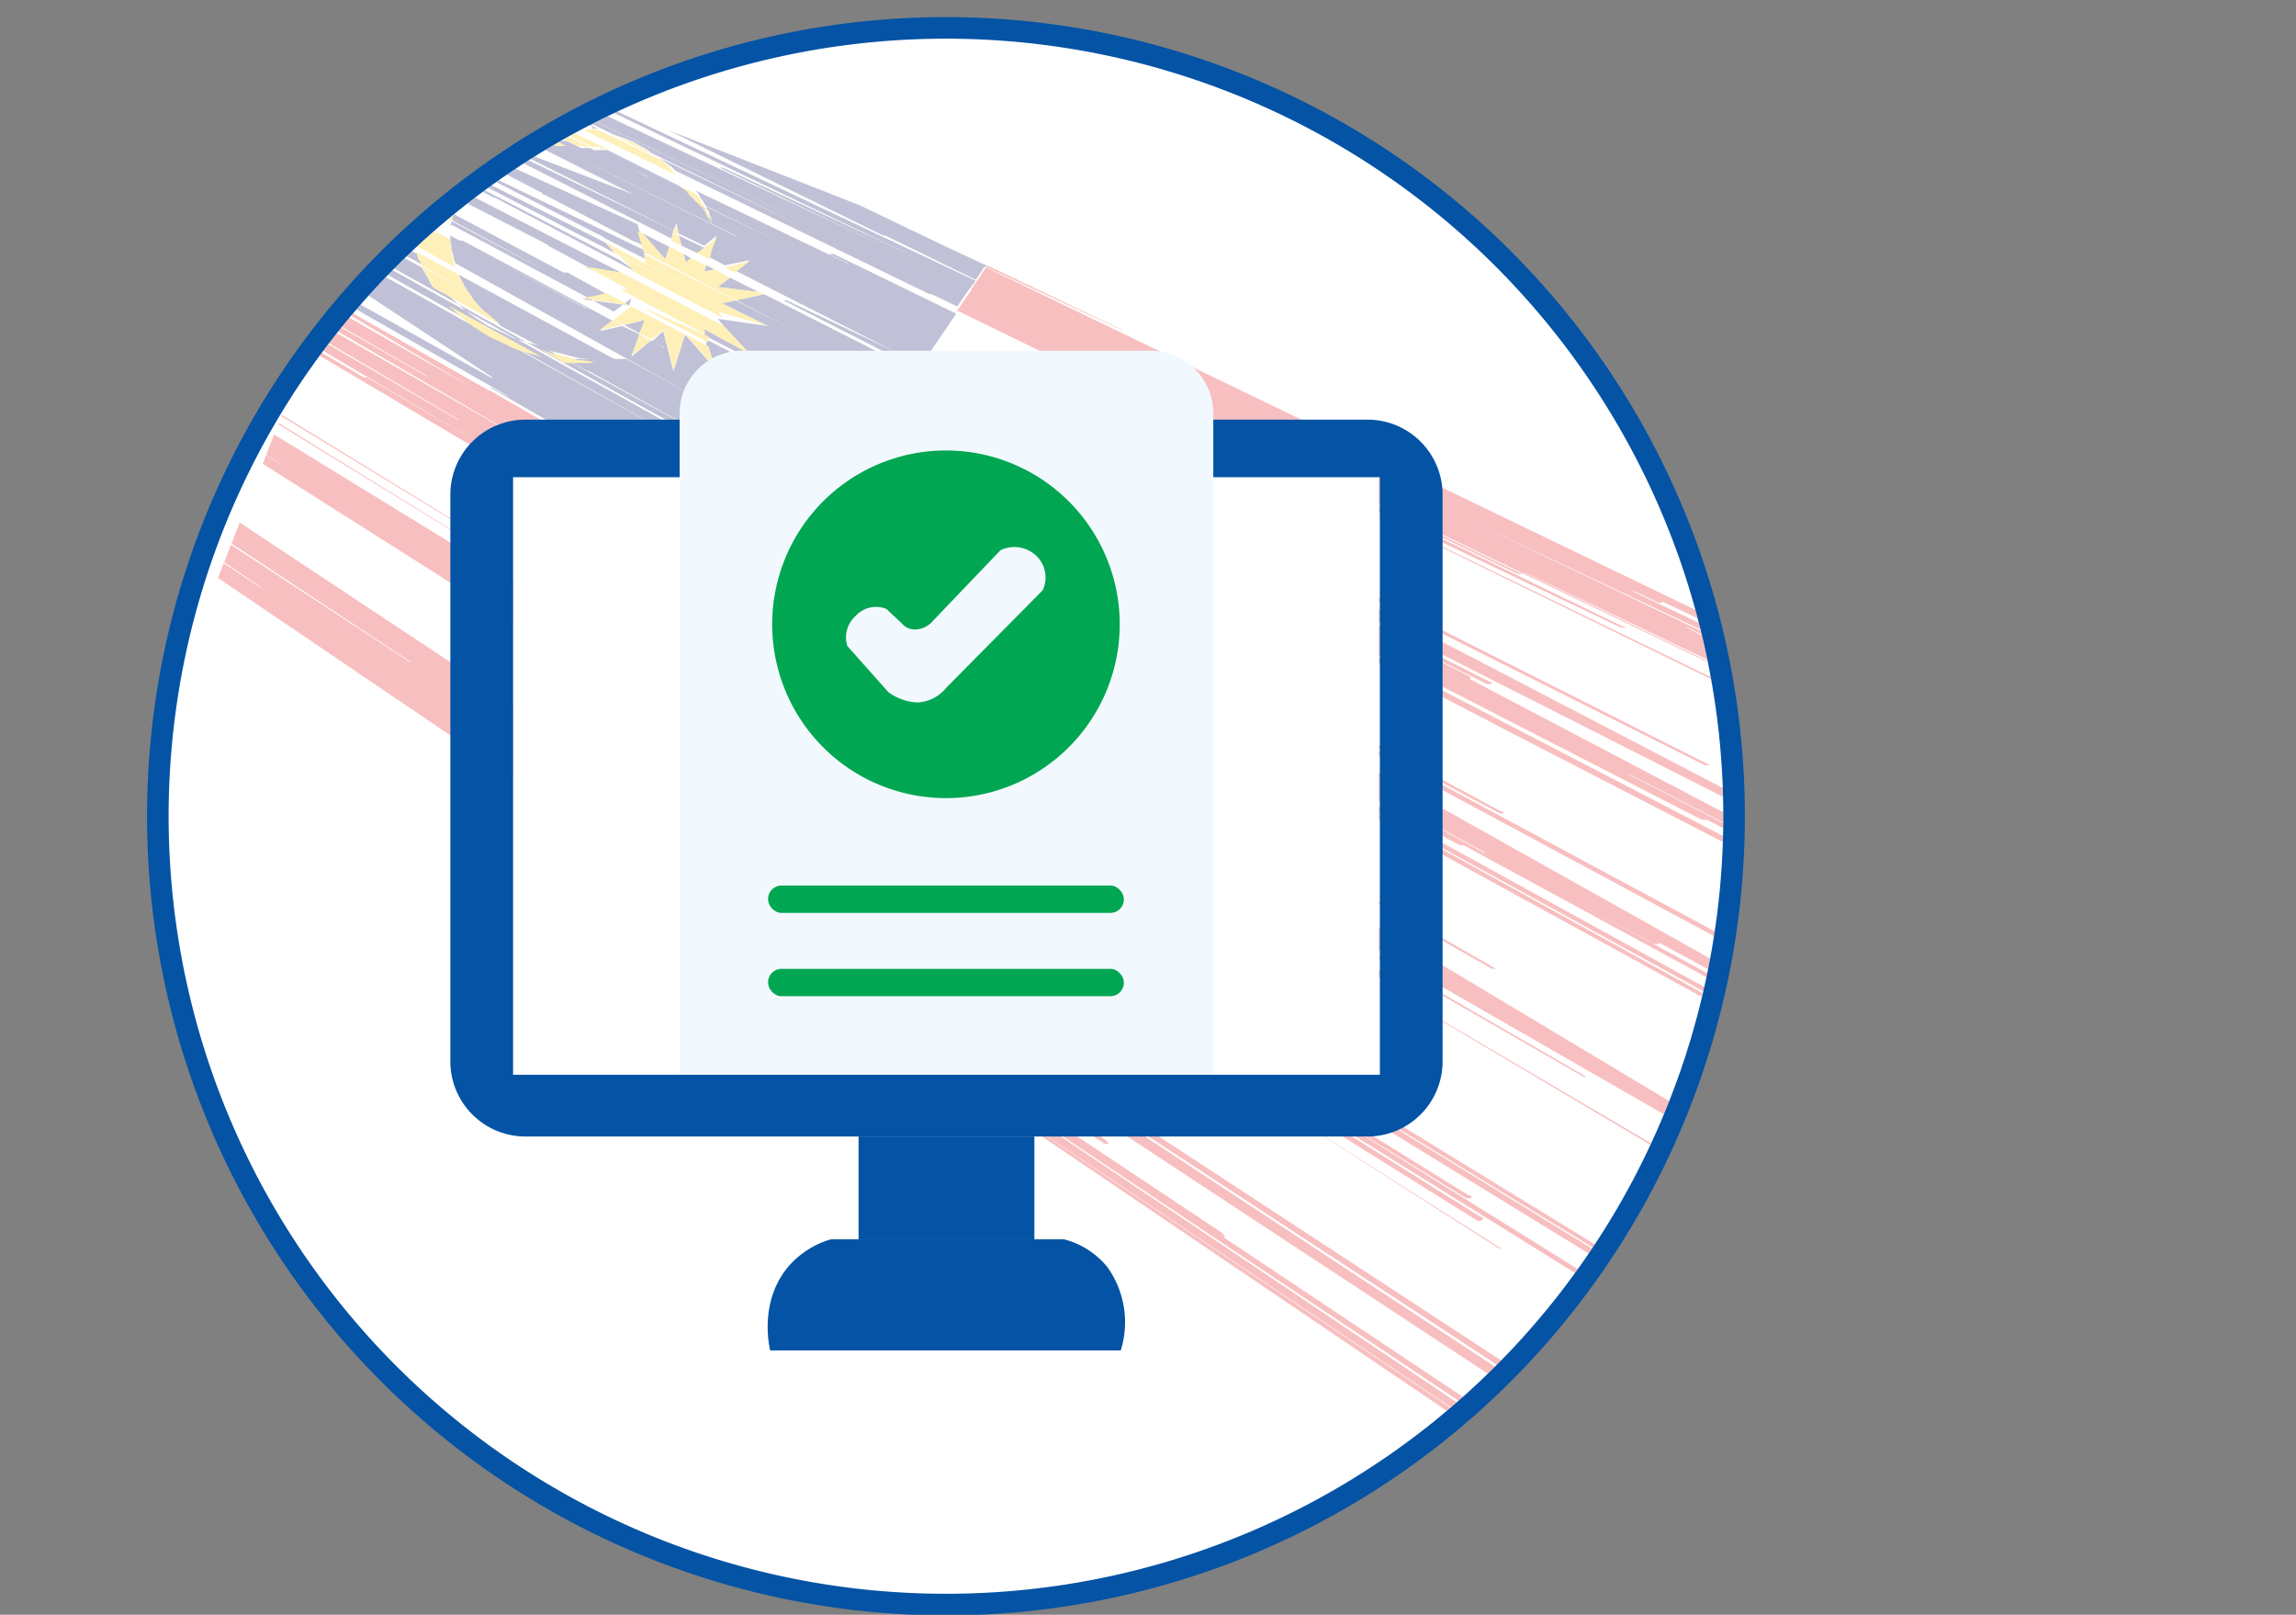<svg id="Layer_1" data-name="Layer 1" xmlns="http://www.w3.org/2000/svg" xmlns:xlink="http://www.w3.org/1999/xlink" viewBox="0 0 223.3 157"><rect x="0" y="0" width="223.3" height="157" fill="#808080" stroke="none"/><defs><style>.cls-1{fill:none;}.cls-2{fill:#0453a5;}.cls-3{fill:#fff;}.cls-4{opacity:0.29;}.cls-5{clip-path:url(#clip-path);}.cls-6{clip-path:url(#clip-path-2);}.cls-7{fill:#e82327;}.cls-8{fill:#272870;}.cls-9{fill:#fbca0c;}.cls-10{fill:#f1f9fe;}.cls-11{fill:#00a651;}</style><clipPath id="clip-path" transform="translate(-183.1 -313)"><path class="cls-1" d="M350.7,392.3a75.6,75.6,0,0,1-142.9,34.5h0a75.6,75.6,0,1,1,142.9-34.5Z"/></clipPath><clipPath id="clip-path-2" transform="translate(-183.1 -313)"><rect class="cls-1" x="191.2" y="350.8" width="213.7" height="142.49" transform="translate(174.9 -79.8) rotate(21.4)"/></clipPath></defs><title>eregestration</title><path class="cls-2" d="M352.8,392.3a77.7,77.7,0,0,1-146.9,35.4h0a77.7,77.7,0,1,1,146.9-35.4Z" transform="translate(-183.1 -313)"/><path class="cls-3" d="M350.7,392.3a75.6,75.6,0,0,1-142.9,34.5h0a75.6,75.6,0,1,1,142.9-34.5Z" transform="translate(-183.1 -313)"/><g class="cls-4"><g class="cls-5"><g class="cls-6"><path class="cls-7" d="M292,345c.1,0,.1,0,.1.1h.2l-13.2-6.3v.2Z" transform="translate(-183.1 -313)"/><path class="cls-7" d="M351.3,380.1h0a.1.1,0,0,1-.1-.1H351l-2.1-1,28,13.5h.5c0-.1-.1-.1-.1-.2a.1.1,0,0,1-.1-.1H377l-92.6-45L340.7,374h.4c.1,0,.1,0,0-.1h-.2l-57.5-27.9h0l47.3,22.8h.5a.1.1,0,0,1-.1-.1h-.2l-40.7-19.6h.1l91.2,43.8h.2a.1.1,0,0,0,.2,0h-.2l-26.9-12.9h0a.1.1,0,0,0,.1-.1h-.3l-23.2-11.2h.1l62.1,29.7h.5a.1.1,0,0,0-.1-.1h-.2L347.1,374h.1l23,11h.4c0-.1,0-.1-.1-.1s0-.1-.1-.1h0l-45-21.5,25.4,12h.3a.1.1,0,0,0,.1-.1h.1l43.2,20.5h.4a.1.1,0,0,1,.1-.1h-.3l-52.8-25.1h.2l2.3,1.1h.3c.1,0,.1,0,.1-.1l52.3,24.8h.2s.1.1.1,0h.2a.1.1,0,0,0-.1-.1h-.1a.1.1,0,0,0-.1-.1h0L279,339l-1,1.5,1.5.7-1.5-.7-.3.4,1.2.6-1.2-.6-.2.4,2.9,1.4h0l-2.9-1.4-1.3,1.9,12.7,6.2h0l62.4,30.5Z" transform="translate(-183.1 -313)"/><path class="cls-3" d="M406.4,413.5a.1.1,0,0,0-.1-.1c0-.1-.1-.1-.1-.2H406L292.7,356.5h.1l46.1,22.9h.4l63.3,31.4h.5v-.2h-.2c0-.1-.1-.1-.2-.1l-8.8-4.4h.1a.1.1,0,0,1,.1-.1h0c0-.1-.1-.1-.1-.2h-.3l-69.4-34.4h0a.1.1,0,0,1-.1-.1h-.1l-27.8-13.8h0l27,13.3h.3a.1.1,0,0,0-.1-.1h0l-4.3-2.1h0l10.4,5.2h.4c-.1,0-.1,0-.1-.1l70,34.4h.6c0-.1-.1-.1-.1-.2h-.3l-69.8-34.3h0l3.7,1.8h.2l-6.1-3h.1l44.6,21.7h.5v-.2h-.1a.1.1,0,0,0-.1-.1H373l-21.7-10.6h0l-62.4-30.5h.1l-12.9-6.3-3,4.6,76.3,38.5h0a.1.1,0,0,1-.1-.1h-.2l-35.6-18h0l85.6,42.9h.5c.1,0,.1-.1,0-.1v-.2h-.3L284.2,353l121.7,60.7h.3a.1.1,0,0,0,.1-.1h.1Z" transform="translate(-183.1 -313)"/><path class="cls-7" d="M272.7,348.7l5.4,2.7h0l-5.4-2.7-.3.5,3.4,1.7h0l-3.4-1.7-2.4,3.7,59.4,31L385.8,413h.5a.1.1,0,0,1,.1-.1.1.1,0,0,0-.1-.1v-.2H386L278.2,356.7h0l39,20a.1.1,0,0,0,.1.1h.3a.1.1,0,0,0-.1-.1h-.1l-10.5-5.4,41.7,21.4h.5l14.5,7.4h.5c0-.1,0-.1-.1-.1v-.2h-.1l-22.4-11.5h.1l60.7,31.1h.2a.1.1,0,0,0,.1.1h.2a.1.1,0,0,0-.1-.1v-.2h-.2L326,379h0c.1,0,.1,0,.1-.1h.1a.1.1,0,0,1-.1-.1H326a.1.1,0,0,0-.1-.1l-4.7-2.4h.1l6.4,3.2h.4a.1.1,0,0,0,.1-.1h0a.1.1,0,0,1-.1-.1H328l-17.7-9h.1c-.1,0-.1,0-.1-.1h-.2l-29.4-15,9.9,5h.3l92,46.6c0,.1.1.1.2.1h.2a.1.1,0,0,0,.1-.1h-.1c0-.1,0-.1-.1-.2a.1.1,0,0,1-.1-.1L314.9,371h.2a.1.1,0,0,0-.1-.1h0a.1.1,0,0,1-.1-.1h0l-17-8.6h0l13.6,6.8h.3c0-.1,0-.1-.1-.1h0l-22.6-11.4h.1l59.7,29.9h.5l-76.3-38.5Z" transform="translate(-183.1 -313)"/><path class="cls-3" d="M266.8,357.8l27,14.5h0l94.3,50.2h0a.1.1,0,0,0,.1.1h.3a.1.1,0,0,0,.1-.1h0v-.2h-.3l-70.5-37.7h.1a.1.1,0,0,1-.1-.1h-.2l-24.3-12.9h.1a.1.1,0,0,1-.1-.1h-.1l-12.3-6.5h0l7.2,3.8h.4l41.2,21.8a.1.1,0,0,0,.1.1h.4a.1.1,0,0,1-.1-.1h-.1a.1.1,0,0,0-.1-.1l-40.4-21.5h0a.1.1,0,0,0-.1-.1h-.1l-14.4-7.6h.1l116.9,61.7h.5a.1.1,0,0,1,.1-.1h-.1v-.2H392l-85.9-45.4h0l3.5,1.7a.1.1,0,0,0,.1.1h.2a.1.1,0,0,0,.1-.1h-.2l-13.6-7.1,63.9,33.4c.1,0,.2,0,.2.1h.2a.1.1,0,0,1,.1-.1h0c.1,0,.1,0,0-.1h-.3l-62.6-32.9h0l32.7,17.1h.4a.1.1,0,0,0,.1-.1h0l44.7,23.3h.5c.1-.1.1-.1,0-.1v-.2h-.3l-61.4-32h0a.1.1,0,0,1-.1-.1h0l-34.9-18.2,10.9,5.7c.1,0,.1,0,.1.1h.2a.1.1,0,0,1,.1-.1h-.2l-3-1.6,41.9,21.7-59.4-31Z" transform="translate(-183.1 -313)"/><path class="cls-7" d="M325.4,397.2l22.8,12.5a.1.1,0,0,0,.1.1h.3a.1.1,0,0,1,.1-.1h0c0-.1-.1-.1-.1-.2h-.1a.1.1,0,0,1-.1-.1l-64.5-35.6,68.9,37.8h.1a.1.1,0,0,0,.1.1h.3a.1.1,0,0,1,.1-.1h-.1c0-.1-.1-.1-.1-.2a.1.1,0,0,1-.1-.1l-35.8-19.7h.1c0-.1-.1-.1-.1-.2h-.2l-52-28.6h0l45.4,24.8h.4c0-.1,0-.1.1-.1h0l14.1,7.7h.3a.1.1,0,0,0-.1-.1l-1.1-.6h0l42.5,23.1a.1.1,0,0,0,.1.1h.3a.1.1,0,0,0,.1-.1h0c0-.1,0-.1-.1-.2a.1.1,0,0,0-.1-.1h-.1l-39.3-21.4h-.2l-29.6-16.1,46.2,25h.3a.1.1,0,0,0,.1-.1h.1c0-.1-.1-.1-.1-.2h-.2l-.4-.2,51,27.6h.5l-.2-.2h-.2L265.8,359.3l-2.2,3.5Z" transform="translate(-183.1 -313)"/><path class="cls-7" d="M265.9,359.2l36.5,19.7h.3a.1.1,0,0,0,.1-.1h.1l66.2,35.6h.4a.1.1,0,0,0,.1-.1h0a.1.1,0,0,0-.1-.1h-.1c0-.1-.1-.1-.1-.2h0l-97.1-52.2h0L328.8,392h.1a.1.1,0,0,0,.1.1h.2a.1.1,0,0,0,.1-.1h0a.1.1,0,0,0-.1-.1h-.1l-39.8-21.4h.1l4.1,2.2h.3l-27-14.5Z" transform="translate(-183.1 -313)"/><path class="cls-3" d="M261.2,366.5l14.2,8h.3L344,413h.5l49,27.5c0,.1.1.1.2.1h.3c0-.1,0-.1-.1-.2a.1.1,0,0,0-.1-.1c0-.1-.1-.1-.2-.2L287.5,380h.1l3.2,1.9h.4a.1.1,0,0,0,.1-.1h0a.1.1,0,0,1-.1-.1h-.1l-14.3-8.1h0l1.6.9h.4l20.5,11.4h.3c0-.1,0-.1-.1-.1h0l-25.8-14.4h.1l44.5,24.8h.3a.1.1,0,0,0-.1-.1l-29.2-16.3,56.8,31.4h.5c0-.1,0-.1-.1-.2a.1.1,0,0,0-.1-.1h-.1l-27.7-15.4h-.1l-49.3-27.3,2.6,1.3h.2l53.4,29.4-61.8-34.4Z" transform="translate(-183.1 -313)"/><path class="cls-3" d="M328.6,407.2h0l46.7,26.6h.6v-.2h-.1c0-.1-.1-.1-.1-.2h-.2L271.2,373.7h.1l5.3,3h.5l2.3,1.3h.2l97.7,55.2h.5v-.2h-.1c0-.1,0-.1-.1-.2h-.2L261.1,366.6l-.8,1.4Z" transform="translate(-183.1 -313)"/><path class="cls-7" d="M230.8,351h-.1l-19.2-10.9h-.3L229,350.7h0l-24.5-14h-.1l-.7.8,21,12.1h-.1l-21-12-.2.3L237,357.5l-33.7-19.3h-.1l-.2.3,8,4.7-8-4.7-.3.4,11.9,6.9h-.1l-9.7-5.6h-.2l23.1,13.6h-.1l-25.4-14.8-.4.6,29.8,17.6h0l-12.8-7.5h-.3l-16.9-9.9h0l-.2.2,169,100.2h0v-.2h0l-.2-.2a.1.1,0,0,1-.1-.1L249,368.5h0l20.6,12.1h.4l25.7,15.1h.3l-10-5.9h0l32.1,18.7h.5l2.3,1.3a.1.1,0,0,1,.1.1h.3c0-.1.1-.1.1-.2s-.1,0-.1-.1h-.2l-16.3-9.5h.2c0-.1,0-.1-.1-.1h-.2l-28.4-16.6h.1l16.9,9.8h.3l-24-14,27.6,15.9h.4a.1.1,0,0,0-.1-.1h0l-18.2-10.6,57.8,33.3h.3l-59.5-34.4h0c0-.1,0-.1-.1-.1l-3.5-2.1h.1l28.8,16.6h.3c.1,0,.1,0,.1-.1l85.1,48.9h.6v-.2h-.1c0-.1,0-.1-.1-.2h-.2L257.4,367.3h0c.1,0,.1,0,.1-.1h0l11.8,6.6h.4l58.5,33.4h.4L260.3,368Z" transform="translate(-183.1 -313)"/><path class="cls-3" d="M201.3,340.6h.2l31.9,18.9h0L214,348.5h-.3L200.9,341l-.3.3L235.4,362h0l-34.8-20.6-.6.7,13.1,7.8h0l20.4,12.2h0l14,8.4h-.1l-22.7-13.6h-.4l-24.9-14.9-.3.3,33,19.9H232l-11.5-6.8h-.4l-12.9-7.8h-.3l19.9,12.1h-.1l-6.9-4.2h-.2a.1.1,0,0,0-.1.1l-21.2-12.9-.4.4,166.4,102h0a.1.1,0,0,1-.1-.1h-.3l-50.4-30.8h0a.1.1,0,0,0-.1-.1c0-.1-.1-.1-.1-.2L278,393.3l16.9,10.3h.4l27.8,16.8h.4a.1.1,0,0,1,.1-.1h0c0-.1,0-.1-.1-.2h-.2l-50.6-30.8,54,32.6h.5l18.4,11h.5v-.2a.1.1,0,0,1-.1-.1h-.2l-52.5-31.8h.1a.1.1,0,0,1-.1-.1h-.1L274,388.3h.2l15.4,9.3h.4l8.7,5.2h.5v-.2h0c-.1,0-.1,0-.1-.1a.1.1,0,0,1-.1-.1l-6.8-4,84.7,50.5h.6c0-.1-.1-.1-.1-.2s-.1-.1-.1-.2h-.2l-60.5-36.2h.1v-.2h-.3l-23.8-14.2,4.9,2.9h.3c.1,0,.1,0,.1-.1h0l22.6,13.4h.5l9,5.3h.5l8.2,4.9h.6v-.2h-.1a.1.1,0,0,0-.1-.1H339l-42.9-25.5,73.8,43.5h.5l-169-100.2Z" transform="translate(-183.1 -313)"/><path class="cls-7" d="M197.6,345l-.2.3,37.2,22.8h-.1l-29.4-17.9c0-.1,0-.1-.1-.1h-.5l-7.6-4.7v.2l-.2.2,31.1,19.2h-.1l-23.5-14.4h-.3l6.1,3.8h0L196,346.9l-.4.6-.3.2,5.7,3.6h0l-5.9-3.6h0l-.3.3L211,358.5l-16.2-10.1-.5.6,134.8,85.4h-.2L290.7,410h0a.1.1,0,0,0-.1-.1h-.1l-22-13.9h.1l35.5,22.3h.5a.1.1,0,0,0-.1-.1.1.1,0,0,0-.1-.1l-28-17.6h.1v-.2h-.1l-20.2-12.7h0l70.6,44.1h.4a.1.1,0,0,1,.1-.1v-.2a.1.1,0,0,0-.1-.1H327c0-.1,0-.1-.1-.1h0l-43.8-27.4h-.2l-35-21.9h.1l101.2,62.9h.5c.1-.1.1-.1,0-.2h0c0-.1-.1-.1-.1-.2h-.2l-43.5-27.1h0l19.8,12.2h.5v-.2c-.1,0-.1,0-.1-.1h-.2l-69.2-42.9h0l6.3,3.8h.4l22.3,13.7a.1.1,0,0,1,.1.1h.4c0-.1,0-.1-.1-.2h0c-.1,0-.1,0-.1-.1l-10.4-6.3h.2l18.8,11.5h.5l62.6,38.4h.4a.1.1,0,0,0,.1-.1h.1v-.2h-.3l-18-11.1h.1v-.2h-.2l-51.1-31.3h.1l75,45.8h.6l-166.4-102Z" transform="translate(-183.1 -313)"/><path class="cls-3" d="M194.3,349l6.2,3.9h-.1l-6.2-3.9-.4.6,4.2,2.6h-.1l-4.2-2.6h-.1l-.4.5,12.3,7.8h-.2L193,350.6l-.4.4h-.1l1,.7h0l2.3,1.5h0l9.8,6.3L194.3,353h-.4l-2-1.3-.2.4,29.2,18.9h-.4l-27.4-17.6h-.3l-1.5-1-.4.3,7,4.6h0l9.1,5.9h0l-16.3-10.6h0L292,419.8h-.1a497582161915.8,497582161915.8,0,0,0-.2-.2l-54.1-35.3h.1l96,62.2h.5V446a.1.1,0,0,1-.1-.1h-.2l-55.8-36.3h.1l15.3,9.8a.1.1,0,0,0,.1.1h.3c0-.1,0-.1-.1-.2h-.1l-4.7-3,51,32.8h.5c0-.1.1-.1,0-.2h0c0-.1-.1-.1-.1-.2h-.2l-85.5-55.2,71.4,45.9h.5c0-.1.1-.1,0-.2h-.1c0-.1-.1-.1-.1-.2l-43.8-28.1h.1c0-.1,0-.1-.1-.1v-.2c-.1,0-.1,0-.1-.1h-.1l-30.7-19.7h.1c0-.1,0-.1-.1-.1h-.1l-15-9.6h.1l66.7,42.5a.1.1,0,0,1,.1.1h.4V422h-.3L261.9,395h0c0-.1,0-.1-.1-.1l-14-9,110.4,70.1h.6v-.2h-.1c0-.1-.1-.1-.1-.2h-.2l-60.7-38.6h.1V416h-.2l-11-7h-.1l-34.2-21.7h0l76.3,48.2h.5c.1,0,.1-.1,0-.1h0L194.3,349Z" transform="translate(-183.1 -313)"/><path class="cls-7" d="M190.1,354.1l-.8.9,11.4,7.5h-.1c-.1.1-.1.1,0,.1h.1l22.4,14.8H223l-34-22.3-.3.4-.3.4,22.5,15h0l-22.6-15-.3.4,20.5,13.8h-.1l-9.7-6.4h-.3a.1.1,0,0,1-.1.1h0c.1,0,.1,0,.1.1h.1l.8.6h-.1l-11.7-7.7h-.1l-.5.6,152,103h.1a.1.1,0,0,0,.1-.1c-.1-.1-.1-.1-.1-.2h-.1l-.2-.2-6.9-4.7h0v-.2h-.1l-.2-.2L222,381.2h0l110.8,74.4h.5c0-.1,0-.1.1-.1v-.2a.1.1,0,0,0-.1-.1V455h-.1l-67.2-45.1h.1a.1.1,0,0,1-.1-.1h-.1l-.8-.5h.1l74,49.4h.6c0-.1,0-.1-.1-.2v-.2h-.1l-37.5-25h.1v-.2h-.1c0-.1-.1-.1-.1-.2l-28.7-19.1h0a.1.1,0,0,0-.1-.1h-.1l-36.8-24.5h.1l4.3,2.8h.3a.1.1,0,0,0,.1-.1l30.2,20h.4a.1.1,0,0,0,.1-.1h0l18.7,12.4h.4c0-.1-.1-.1-.1-.2L278.2,414h.1l71.9,47.3h.5v-.2a.1.1,0,0,1-.1-.1l-.2-.2h0L337.5,452h0v-.2h-.1l-.2-.2-79.4-52.2h.2l77.1,50.5h.6c0-.1,0-.1-.1-.2a.1.1,0,0,0-.1-.1c0-.1-.1-.1-.1-.2h0l-72.6-47.5h.1l28.6,18.6a.1.1,0,0,0,.1.1h.3a.1.1,0,0,1,.1-.1h0L190.7,353.4Z" transform="translate(-183.1 -313)"/><path class="cls-3" d="M186.9,358h-.1l16.5,11.1h-.1c.1,0,.1,0,.1.1l10.4,7h0l7.3,5h0l-34.6-23.3-.8.9-.4.5,2.5,1.7h0a.1.1,0,0,0-.1.1h.1l12.9,8.8h.1l2.6,1.8h-.1l-18.4-12.6-.3.4h0l.6.4h0l-.7-.5-.5.7,23.9,16.6h0l-24-16.5-.3.3,10.5,7.3h0l-10.5-7.2-.4.4,110.2,77.4h.1c0-.1-.1-.1-.1-.2a.1.1,0,0,0-.1-.1h-.1L270,423.2h0c.1-.1.1-.1.1-.2h-.2l-32-22.3h0l28.5,19.8h.4c.1-.1.1-.1.1-.2h-.2l-39.9-27.7,45.9,31.7h.3c.1,0,.1,0,.1-.1h0l11.9,8.2h.5l36.1,24.8h.4a.1.1,0,0,0,.1-.1v-.2h0c0-.1-.1-.1-.1-.2h-.2l-57.5-39.7h.1l4.7,3.2a.1.1,0,0,1,.1.1h.4l11.3,7.8h.2a.1.1,0,0,0,.1.1h.2a497582161915.8,497582161915.8,0,0,0-.2-.2l-12.8-8.9h0c0-.1,0-.1-.1-.1h0l-24.6-16.9,20.2,13.7h.2L228,388.7h.1l11.5,7.7h.3l94.3,64h.5c.1,0,.1-.1,0-.1v-.2h-.1l-.2-.2-82.7-56.2h.1l74.6,50.4h.4a.1.1,0,0,1,.1-.1v-.2h0c-.1-.1-.1-.1-.1-.2h-.2l-38.3-25.9h.1l50.1,33.8h.2a.1.1,0,1,0,.2,0l-152-103Z" transform="translate(-183.1 -313)"/><path class="cls-8" d="M253.4,329.3h-.3l24.4,11.7.2-.4Z" transform="translate(-183.1 -313)"/><path class="cls-8" d="M222.4,315l-.4.6,45.5,22h0l-45.6-22-.2.2h0l20.9,10.2.5.2.6.2.5.2.5.2.5.3.4.2.5.3.4.3,14,6.8h0l-13.2-6.3.4.3.4.3.4.3.3.3,24.7,12h.2l2.5,1.2,1.3-1.9Z" transform="translate(-183.1 -313)"/><path class="cls-8" d="M240.7,325.5h.5l.4.2-9.3-4.5h-.1c0-.1,0-.1-.1,0h0l7.7,3.7h.9Z" transform="translate(-183.1 -313)"/><path class="cls-8" d="M278.5,338.8h0l.5.2v-.2l-4.5-2.1-12.9-6.2h0L224.1,313l-.4.5,19,9h-.1l-19-9v.2h-.1l11.3,5.4h-.1a.1.1,0,0,0,.1.1h.1L269,335.9h.2l8.8,4.3,1-1.5Z" transform="translate(-183.1 -313)"/><path class="cls-8" d="M227.6,316.5h-.2a.1.1,0,0,0-.1.1h.1l50.3,24.1.3-.4Z" transform="translate(-183.1 -313)"/><path class="cls-8" d="M235.2,325h.4l-15.2-7.5h0l-.3.3h.1l14.6,7.2h.4Z" transform="translate(-183.1 -313)"/><polygon class="cls-8" points="66 22.9 66.3 23.9 67.8 24.6 68.5 24.1 66 22.9"/><path class="cls-8" d="M236.3,325h.4l-2.7-1.3h-.2l2,1h.5Z" transform="translate(-183.1 -313)"/><path class="cls-8" d="M276.1,343.5l-11.9-5.8h-.4c0,.1,0,.1.1.1h0l1.7.8h-.1l-14.8-7.1.3.3c.1.2.2.3.2.4l.3.4c.1.2.2.3.2.4l8.1,4h0l-8-3.9a.5.5,0,0,0,.2.4c0,.1.1.2.1.4l.2.3c0,.1.1.3.1.4a.8.8,0,0,0-.2-.4l-.3-.4-.2-.5-.3-.4-6.3-3h-.4l-6.5-3.2H236l18.8,9.3h-.1l-18.9-9.4h-1.6l10.5,5.3h0L234,327.8h-.6l15.2,7.6.3-.7.2,1,2.5,1.2,1.2-1-.5,1.4h0l-.2.7,1.5.8,2.4-.5-1.4,1,18.1,9.2.4-.6Z" transform="translate(-183.1 -313)"/><path class="cls-8" d="M231.4,325.6c.1,0,.2,0,.2-.1h.3l-12.8-6.4-.2.2-.3.3,12.3,6.1h.5Z" transform="translate(-183.1 -313)"/><path class="cls-8" d="M230.1,326h.1a.1.1,0,0,0,.1-.1l-8.5-4.2h-.3c-.1.1,0,.1,0,.1h.1l8.2,4.2h.3Z" transform="translate(-183.1 -313)"/><path class="cls-8" d="M233,325.2h.9l-14.1-6.9-.4.4,2,1h-.1l-1.9-.9-.3.3,13,6.4h.9Z" transform="translate(-183.1 -313)"/><path class="cls-8" d="M250.3,332.1l-.5-.6-.6-.4-7-3.5h-1.5l5.5,2.6h-.1l-5.6-2.8h-1.2l12,5.9-.5-.5A1.2,1.2,0,0,0,250.3,332.1Z" transform="translate(-183.1 -313)"/><path class="cls-8" d="M233.3,328h-.4c-.1,0-.2,0-.2.1h-.2l15.9,8.1.2-.8Z" transform="translate(-183.1 -313)"/><path class="cls-8" d="M229.5,330.3h-.1a.1.1,0,0,0-.1.1h-.1c0,.1,0,.1-.1.1l13.8,7.1-.9-1Z" transform="translate(-183.1 -313)"/><path class="cls-8" d="M229.3,326.4h.4l-7-3.5h-.3l.9.4h0l5.6,2.9h.4Z" transform="translate(-183.1 -313)"/><polygon class="cls-8" points="65.1 24 62.5 22.7 64.7 25.2 65.1 24"/><path class="cls-8" d="M243.4,338.3l-14.5-7.5h0a.1.1,0,0,0-.1.1h-.2l2.5,1.3h.1l13.3,7h.2Z" transform="translate(-183.1 -313)"/><path class="cls-8" d="M259.6,342.2h-.3l13.1,6.7.3-.5Z" transform="translate(-183.1 -313)"/><path class="cls-8" d="M226.4,328.2h.3l-10.6-5.3-.2.2-.2.2,10.5,5.4c0-.1,0-.1.1-.1S226.4,328.3,226.4,328.2Z" transform="translate(-183.1 -313)"/><polygon class="cls-8" points="73.8 28.4 71 27 69.8 27.9 73.8 28.4"/><path class="cls-8" d="M225.9,328.7h.2l-10.5-5.4h0l-.2.2,10.4,5.4h0A.1.1,0,0,0,225.9,328.7Z" transform="translate(-183.1 -313)"/><polygon class="cls-8" points="69.5 26.2 68.7 25.8 68.5 26.4 69.5 26.2"/><path class="cls-8" d="M225.4,329.3a.1.1,0,0,1,.1-.1h.1l-10.4-5.3-.3.3,10.4,5.3h.1Z" transform="translate(-183.1 -313)"/><path class="cls-8" d="M227.6,327.3h.4l-11-5.6-.2.4h-.1l9.8,5h0a.1.1,0,0,1,.1.1l.6.3c.1-.1.2-.1.2-.2Z" transform="translate(-183.1 -313)"/><path class="cls-8" d="M230.1,329.8h-.5l12.3,6.3h-.1l2.7,1.4,1.4.7-.2-.9Z" transform="translate(-183.1 -313)"/><path class="cls-8" d="M231.7,328.7l-.3.2h-.3c0,.1-.1.1-.2.2h-.2l5.2,2.7h-.1a.1.1,0,0,1,.1.1h.1l8.8,4.6h.1l.8.4-.6-2.1Z" transform="translate(-183.1 -313)"/><polygon class="cls-8" points="67.2 25.1 66.5 24.7 66.7 25.5 67.2 25.1"/><polygon class="cls-8" points="66.6 32.4 66.6 32.4 66.6 32.4 66.6 32.4"/><path class="cls-8" d="M224.6,330.4h0a.1.1,0,0,0,.1-.1l-10.4-5.3-.3.3,10.4,5.4c.1,0,.1,0,.1-.1Z" transform="translate(-183.1 -313)"/><path class="cls-8" d="M224.8,330.1h0a.1.1,0,0,0,.1-.1l-4.8-2.5h-.2l4.8,2.5h.1Z" transform="translate(-183.1 -313)"/><path class="cls-8" d="M244.3,342.7l-4.5-.6,2.3-.5-3.8-2.1h-.4l-10.7-5.7c0,.1,0,.1-.1.2v.2h0a.3.3,0,0,0-.1.2l9.5,5.1h0l-9.5-5h0v.2c-.1,0-.1.1-.1.2h.2l15.7,8.4,1.7-1.3Z" transform="translate(-183.1 -313)"/><path class="cls-8" d="M223.6,332.4h.1c0-.1,0-.1.1-.2l-6-3.1h-.2l3.4,1.8h0l2.5,1.4v-.4Z" transform="translate(-183.1 -313)"/><path class="cls-8" d="M240,339l3.5.5-15.2-7.8a.1.1,0,0,0-.1.1c-.1.1-.1.2-.2.2s0,.1-.1.2,0,.1-.1.2l8,4.1h0l.7.4h0c0,.1,0,.1.1.1h0l6.9,3.7.7-.2Z" transform="translate(-183.1 -313)"/><path class="cls-8" d="M270,352.9l2.4-3.7-15-7.6-2.7.6,6.2,3.2h0l-6.3-3.2-1.3.3,4.5,2.2-4.9-.7.6.7,3.3,1.7-3.3-1.7,2.5,2.7-4.4-2.4v.6l12.9,6.7h-.1l-7-3.7h-.3a.1.1,0,0,0-.1.1l-5.2-2.7v.6l11.2,5.9L252,346.7l.7,2.2-2.9-3.3h-.1l-1.1,3.5-1-3.9-1.1,1,1.2.6h-.1l-1.2-.7-1.9,1.6.8-2.2-1.7-.8-2.2.5,1.3-1-14.6-7.8h-.3l12.4,6.6h-.1l-13.2-7.1v.7a1.3,1.3,0,0,1,.1.6,6.4,6.4,0,0,0,.2.7,2.5,2.5,0,0,0,.2.7L252,352.3h0l-8-4.4h-6l2.3,1.2h.1l16.8,9.3h.1l5.3,2.9h-.1l-.7-.4h0l-26-14.2-1.4-.4-1.3-.4-1.2-.6-1.3-.6-1.1-.7-1-.7-.9-.8-.9-.8-13.5-7.4h-.3l4.5,2.5h-.1l38.6,21.5h-.1l-1.3-.7h-.2l-47-26.1-.3.5h-.1l13.4,7.5h.1l30,16.9h0l-19-10.6h-.3l-24.7-13.8-.4.6,11.7,6.6-11.8-6.6-.2.4L231,349.7h-.1a.1.1,0,0,1,.1.1h0l8.6,4.8-23.8-13.3h0a.1.1,0,0,1-.1-.1h-.2l-10.2-5.8-.3.4,27.5,15.7h-.1l-1.3-.7a.1.1,0,0,1-.1-.1h-.2l29.5,17,.8-1.4-.9-.5h.1l.9.5,2.4-3.7,2.2-3.5-2.4-1.3h.1l2.4,1.2.9-1.4Z" transform="translate(-183.1 -313)"/><polygon class="cls-8" points="60.7 31.6 62.2 32.4 62.7 31.1 60.7 31.6"/><path class="cls-8" d="M223.5,333h0l-11-5.8v.2h-.1l11.1,5.9h.1Z" transform="translate(-183.1 -313)"/><path class="cls-8" d="M223.3,335.6v-1.2l-11.7-6.3-.3.4,4.3,2.3h0l-4.4-2.3-.2.3-.7.8,13.1,7.1a1.3,1.3,0,0,0-.1-.6Z" transform="translate(-183.1 -313)"/><path class="cls-8" d="M223.8,338.2a.4.4,0,0,0-.1-.3.4.4,0,0,0-.1-.3h-.1l-13.7-7.4-.4.5h0l14.7,8a.4.4,0,0,1-.1-.3Z" transform="translate(-183.1 -313)"/><path class="cls-8" d="M224.7,340l-.3-.5-.3-.5-14.8-8.1h-.1l-.7.9,16.8,9.3-.3-.5Z" transform="translate(-183.1 -313)"/><path class="cls-8" d="M239.3,347.8l1.9.2H243l-15.3-8.3.2.4.2.4c.1.1.1.3.2.4a.5.5,0,0,1,.2.4h.1l.6.9.8.9.9.8.9.8,3.8,2a6.4,6.4,0,0,0,1.8.6Z" transform="translate(-183.1 -313)"/><path class="cls-9" d="M245.6,327.4l-.4-.2-.5-.3-.5-.2-.5-.2-.6-.2-.5-.2,3.9,1.9-.4-.3Z" transform="translate(-183.1 -313)"/><path class="cls-9" d="M248.1,329.1l-.4-.3-.4-.3-5.7-2.7-.4-.2h-1.4l9,4.4-.3-.3Z" transform="translate(-183.1 -313)"/><path class="cls-9" d="M239.9,327.3h.6l-4.9-2.3h-.8l4.5,2.2h.6Z" transform="translate(-183.1 -313)"/><path class="cls-9" d="M241.5,327.5h.7l-5.5-2.6h-.9l4.9,2.4h.8Z" transform="translate(-183.1 -313)"/><path class="cls-9" d="M235,327.5h.8l-3.9-1.9h-.3c0,.1-.1.1-.2.1h-.5l1.7.9h0l1.6.8h.8Z" transform="translate(-183.1 -313)"/><path class="cls-9" d="M233.7,327.9h.3l-3.7-1.9a.1.1,0,0,1-.1.1h-.4l3.6,1.8h.3Z" transform="translate(-183.1 -313)"/><path class="cls-9" d="M251.2,332.5c0-.1-.1-.2-.2-.4l-.3-.3-1.5-.7.6.4.5.6a1.2,1.2,0,0,1,.5.5l.5.5.4.2c0-.1-.1-.2-.2-.4Z" transform="translate(-183.1 -313)"/><path class="cls-9" d="M251.9,334.1l.3.4a.8.8,0,0,1,.2.4c0-.1-.1-.3-.1-.4l-.2-.3c0-.2-.1-.3-.1-.4a.5.5,0,0,1-.2-.4l-.4-.2.3.4Z" transform="translate(-183.1 -313)"/><path class="cls-9" d="M237.1,327.2h1.1l-4.3-2.1h-1.8l3.9,2h1.1Z" transform="translate(-183.1 -313)"/><path class="cls-9" d="M229.8,330h.3l-3.4-1.8h-.3c0,.1-.1.1-.1.2s-.1,0-.1.1l3.4,1.7h.2Z" transform="translate(-183.1 -313)"/><path class="cls-9" d="M229.3,330.5a.1.1,0,0,1,.1-.1h.1l-3.4-1.7h-.2a.1.1,0,0,1-.1.1h0l3.3,1.7c.1,0,.1,0,.1-.1Z" transform="translate(-183.1 -313)"/><path class="cls-9" d="M228.8,331a.1.1,0,0,1,.1-.1h0l-3.3-1.7h-.1a.1.1,0,0,0-.1.1h-.1l3.3,1.8h.2Z" transform="translate(-183.1 -313)"/><path class="cls-9" d="M231.1,329h.3l.3-.2h-.5l-3.2-1.6h-.6c0,.1-.1.1-.2.2l3.5,1.7h.2C231,329.1,231.1,329.1,231.1,329Z" transform="translate(-183.1 -313)"/><path class="cls-9" d="M232.9,328.2h.4l-3.6-1.8h-.8l3.6,1.7h.2C232.7,328.2,232.8,328.2,232.9,328.2Z" transform="translate(-183.1 -313)"/><path class="cls-9" d="M228,332c.1,0,.1-.1.2-.2a.1.1,0,0,1,.1-.1l-3.4-1.8a.1.1,0,0,1-.1.1h-.1l3.1,1.7-3.1-1.7a.1.1,0,0,1-.1.1h-.1c0,.1,0,.1-.1.1l3.4,1.8c.1-.1.1-.1.1-.2S228,332.1,228,332Z" transform="translate(-183.1 -313)"/><path class="cls-9" d="M227.1,334.3v-.2c.1-.1.1-.1.1-.2l-3.4-1.8c-.1.1-.1.1-.1.2h-.1v.4l3.5,1.8a.3.3,0,0,1,.1-.2Z" transform="translate(-183.1 -313)"/><path class="cls-9" d="M227,335v-.2h0l-3.5-1.9h0a.1.1,0,0,1,.1.1h0l3.3,1.7h0C226.9,335.1,226.9,335,227,335Z" transform="translate(-183.1 -313)"/><path class="cls-9" d="M240.6,348.2h.6l-1.9-.2-1.9-.5a6.4,6.4,0,0,1-1.8-.6l2.4,1.4h2.6Z" transform="translate(-183.1 -313)"/><path class="cls-9" d="M228.1,340.5l-.2-.4-.2-.4-3.9-2.1h-.2a.4.4,0,0,1,.1.3.4.4,0,0,1,.1.3l.2.3a.4.4,0,0,0,.1.3l4.4,2.5a.5.5,0,0,0-.2-.4C228.2,340.8,228.2,340.6,228.1,340.5Z" transform="translate(-183.1 -313)"/><path class="cls-9" d="M227,337.6a1.3,1.3,0,0,0-.1-.6v-.7l-3.6-1.9v1.8a1.3,1.3,0,0,1,.1.6l4,2.2a2.5,2.5,0,0,1-.2-.7A6.4,6.4,0,0,1,227,337.6Z" transform="translate(-183.1 -313)"/><path class="cls-9" d="M230,343.1l-.8-.9-.6-.9h-.1l-4.4-2.4.3.5.3.5.3.6.3.5,6.5,3.6-.9-.8Z" transform="translate(-183.1 -313)"/><path class="cls-9" d="M228.5,344.3l1,.7,1.1.7,1.3.6,1.2.6,1.3.4,1.4.4-9.1-5,.9.8Z" transform="translate(-183.1 -313)"/><polygon class="cls-9" points="65.5 22.6 65.3 23.4 66.3 23.9 66 22.9 65.5 22.6"/><polygon class="cls-9" points="68.5 24.1 69.2 24.4 69.7 23.1 68.5 24.1"/><polygon class="cls-9" points="65.5 22.6 66 22.8 65.8 21.9 65.5 22.6"/><polygon class="cls-9" points="70.5 26 71.5 26.5 72.9 25.4 70.5 26"/><polygon class="cls-9" points="68.5 24.1 67.8 24.6 69 25.2 69.2 24.5 68.5 24.1"/><path class="cls-9" d="M257.8,344.7l-4.5-2.2,1.3-.3-8.9-4.5.2.9,3.1,1.6h-.1l-6.9-3.6.9,1,3.5,1.8h-.1l-2.9-1.5,1.3,1.4h-.2l7.5,3.9h.1l1.4.8-.6-.7Z" transform="translate(-183.1 -313)"/><polygon class="cls-9" points="58.8 23.5 61.4 24.9 58.7 23.5 58.8 23.5"/><polygon class="cls-9" points="73.8 28.4 69.8 27.9 71 27 69.5 26.2 68.5 26.4 68.7 25.8 67.2 25.1 66.7 25.5 66.5 24.7 65.1 24 64.7 25.2 62.5 22.7 62 22.5 62.6 24.5 71.6 29.2 74.3 28.6 73.8 28.4"/><polygon class="cls-9" points="61.2 29.7 59 28.5 56.7 29 61.2 29.7"/><polygon class="cls-9" points="72.9 34.4 70.4 31.7 60.4 26.5 56.9 25.9 61.1 28.1 60.4 28.2 68.6 32.5 68.5 32 72.9 34.4"/><path class="cls-9" d="M246.1,343.1h-.2l3.8,2h0l2.3,1.2v-.6Z" transform="translate(-183.1 -313)"/><polygon class="cls-9" points="68.9 33.7 66.7 32.5 69.6 35.9 68.9 33.7"/><polygon class="cls-9" points="65.5 36 66.6 32.5 61.4 29.8 59.7 31.1 60.7 31.6 62.7 31.1 62.2 32.4 63.4 33 64.5 32.1 65.5 36"/><polygon class="cls-9" points="63.3 33.1 62.2 32.5 61.4 34.6 63.3 33.1"/><polygon class="cls-9" points="60.5 31.6 59.6 31.1 58.3 32.1 60.5 31.6"/></g></g></g><rect class="cls-3" x="49.9" y="45.8" width="84.2" height="59.33"/><path class="cls-2" d="M316.1,353.8H234.2a7.3,7.3,0,0,0-7.3,7.3v55.1a7.3,7.3,0,0,0,7.3,7.3h81.9a7.3,7.3,0,0,0,7.3-7.3V361.1A7.3,7.3,0,0,0,316.1,353.8Zm1.2,63.7H233V359.4h84.3Z" transform="translate(-183.1 -313)"/><rect class="cls-2" x="83.5" y="110.5" width="17.1" height="10.04"/><path class="cls-2" d="M292.1,444.3H258c-.1-.5-1.1-4.9,1.9-8.3a8.7,8.7,0,0,1,4-2.5h22.7a8,8,0,0,1,4.2,2.7A9.2,9.2,0,0,1,292.1,444.3Z" transform="translate(-183.1 -313)"/><path class="cls-10" d="M72.2,34.1h39.7a6.1,6.1,0,0,1,6.1,6.1v64.2a0,0,0,0,1,0,0H66.1a0,0,0,0,1,0,0V40.1A6.1,6.1,0,0,1,72.2,34.1Z"/><path class="cls-11" d="M275.1,356.8A16.9,16.9,0,1,0,292,373.6,16.9,16.9,0,0,0,275.1,356.8Zm9.4,13.6-9.4,9.5a3.8,3.8,0,0,1-2.8,1.4,5.2,5.2,0,0,1-2.8-1l-4-4.5a2.8,2.8,0,0,1,.8-2.9,2.7,2.7,0,0,1,3-.7l1.5,1.4a1.6,1.6,0,0,0,1.2.6,2.3,2.3,0,0,0,1.8-.8l6.6-6.9a3.1,3.1,0,0,1,3.2.3A2.9,2.9,0,0,1,284.5,370.4Z" transform="translate(-183.1 -313)"/><rect class="cls-11" x="74.7" y="86.1" width="34.6" height="2.66" rx="1.3"/><rect class="cls-11" x="74.7" y="94.2" width="34.6" height="2.66" rx="1.3"/></svg>